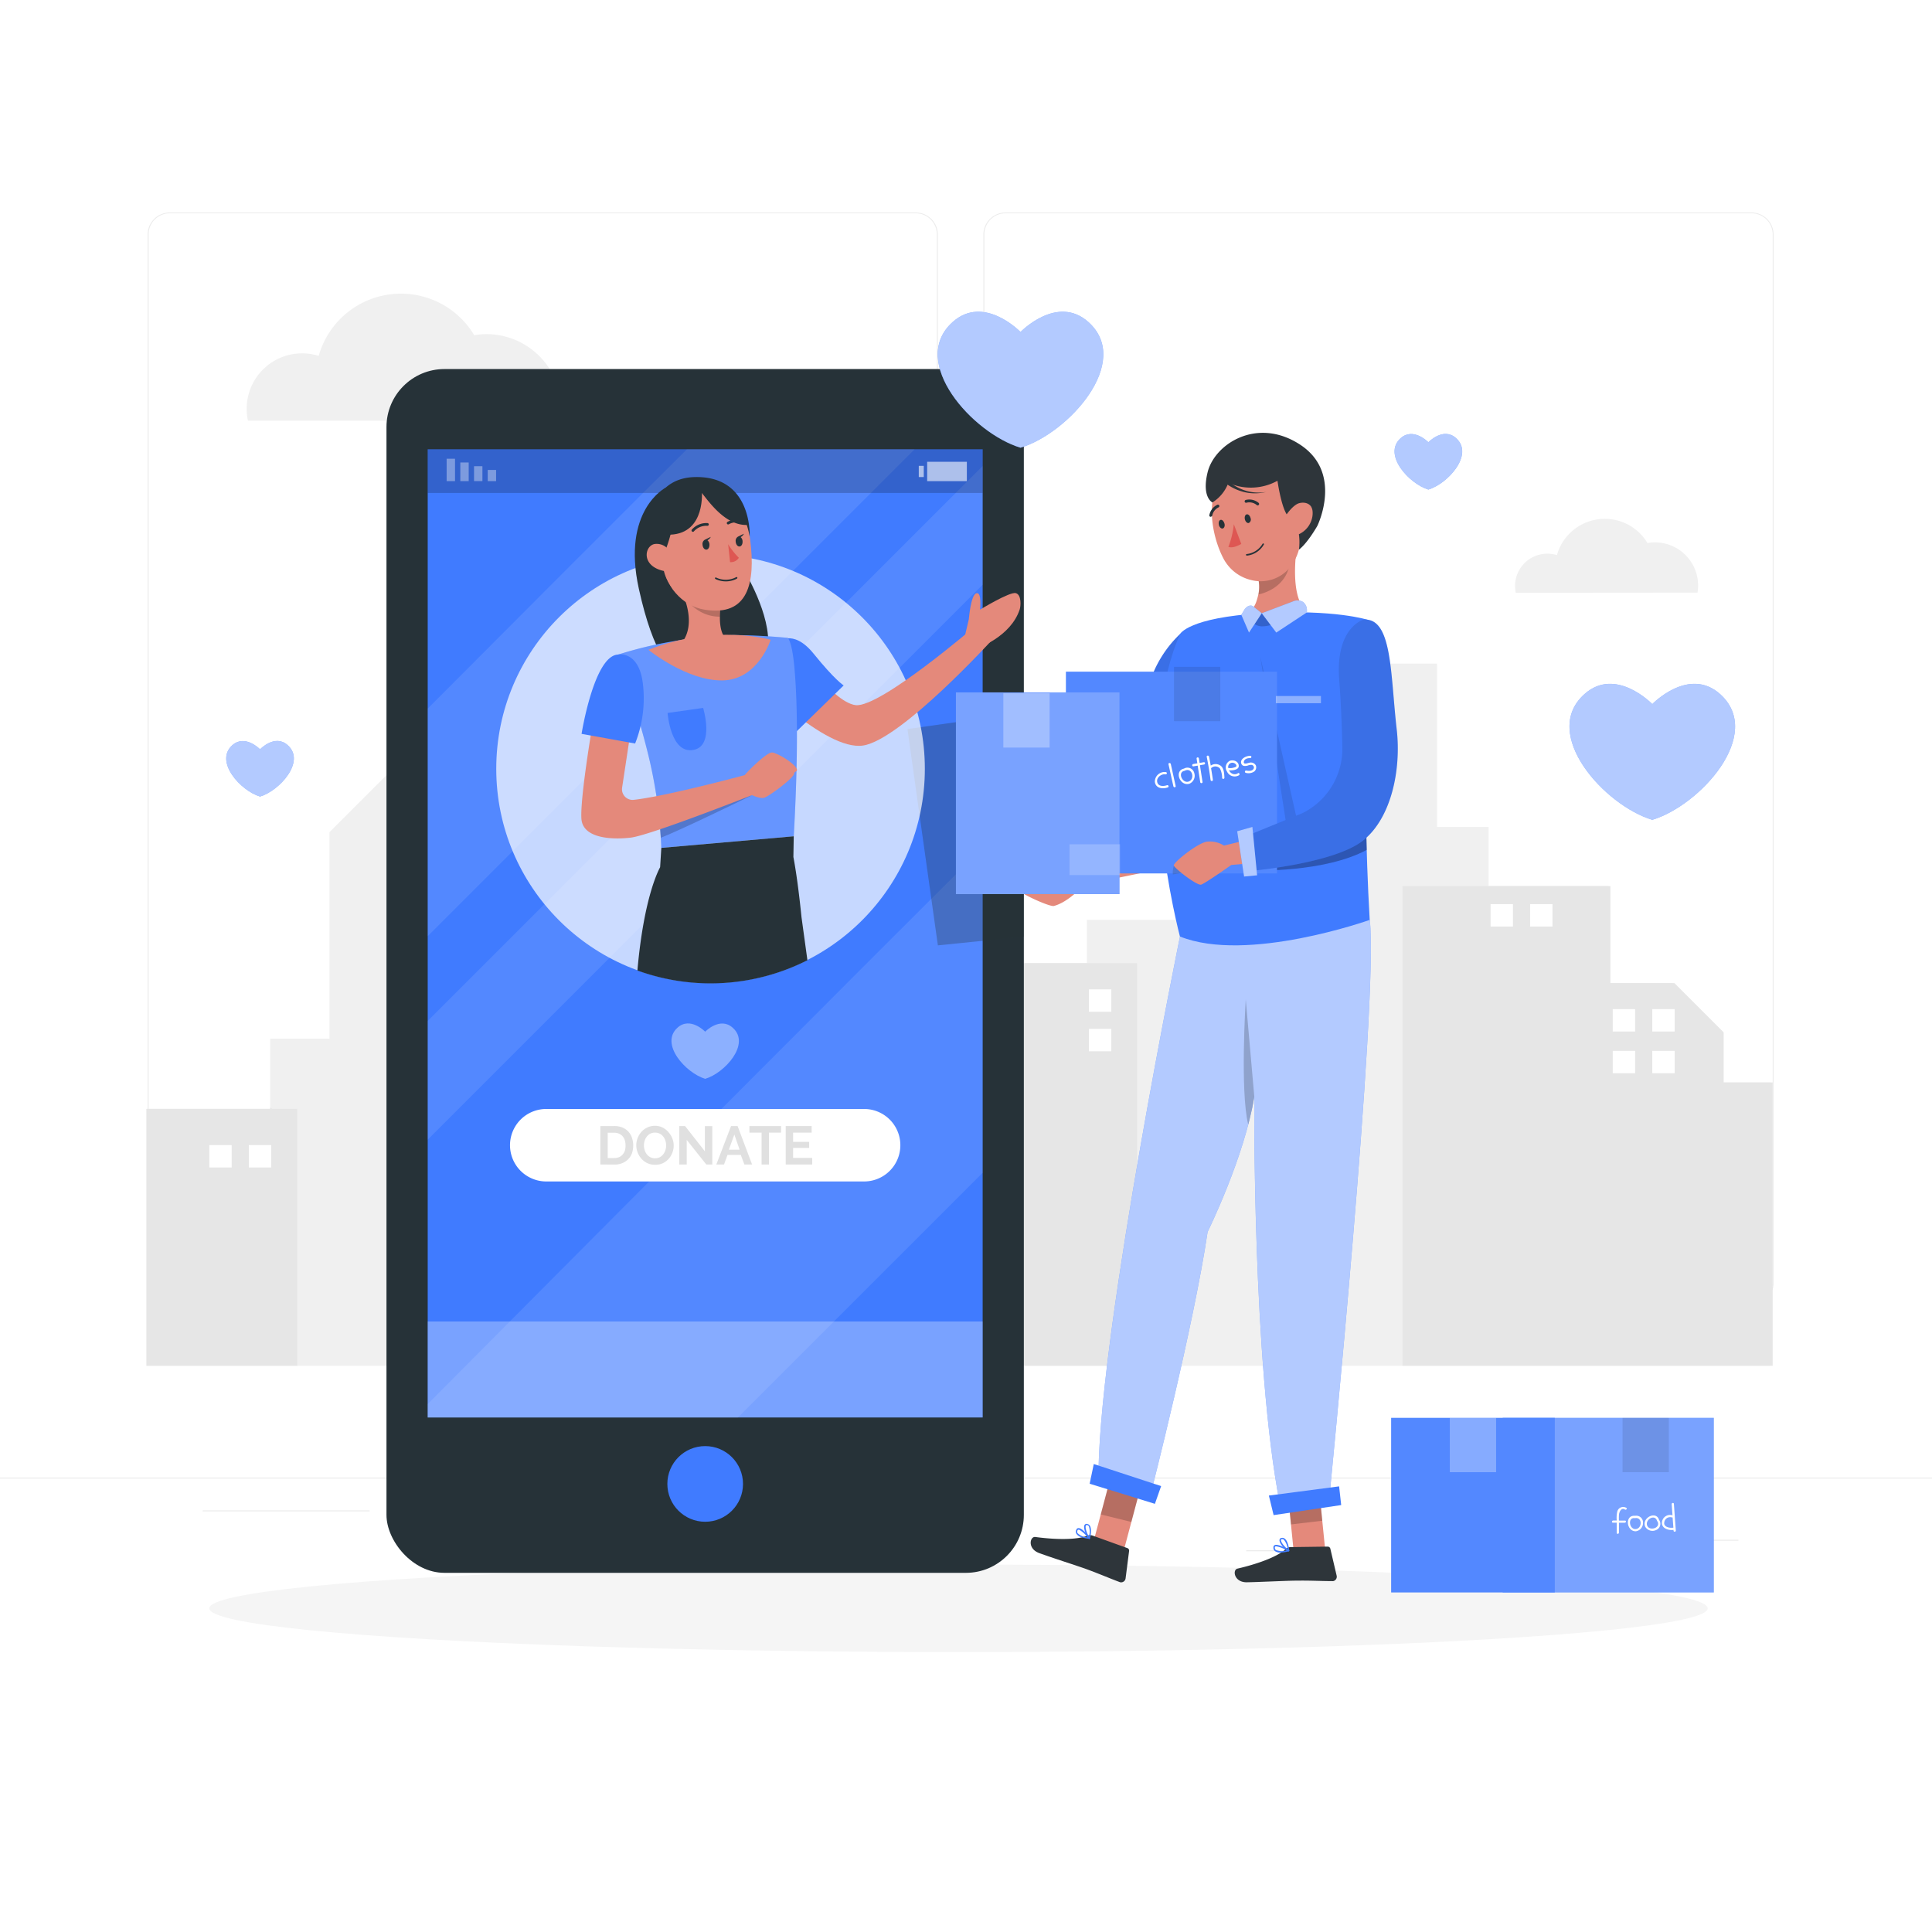 <svg class="animated" id="freepik_stories-charity" xmlns="http://www.w3.org/2000/svg"
	viewBox="0 0 500 500" version="1.1" xmlns:xlink="http://www.w3.org/1999/xlink"
	xmlns:svgjs="http://svgjs.com/svgjs">
	<style>svg#freepik_stories-charity:not(.animated) .animable {opacity:
		0;}svg#freepik_stories-charity.animated #freepik--background-complete--inject-2 {animation:
		1s 1 forwards cubic-bezier(.36,-0.01,.5,1.38) slideUp;animation-delay:
		0s;}svg#freepik_stories-charity.animated #freepik--Shadow--inject-2 {animation: 1s 1
		forwards cubic-bezier(.36,-0.01,.5,1.38) slideLeft;animation-delay:
		0s;}svg#freepik_stories-charity.animated #freepik--Device--inject-2 {animation: 1s 1
		forwards cubic-bezier(.36,-0.01,.5,1.38) slideDown;animation-delay:
		0s;}svg#freepik_stories-charity.animated #freepik--Character--inject-2 {animation: 1s 1
		forwards cubic-bezier(.36,-0.01,.5,1.38) lightSpeedRight;animation-delay:
		0s;}svg#freepik_stories-charity.animated #freepik--Love--inject-2 {animation: 1s 1 forwards
		cubic-bezier(.36,-0.01,.5,1.38) slideUp;animation-delay: 0s;} @keyframes slideUp { 0% {
		opacity: 0; transform: translateY(30px); } 100% { opacity: 1; transform: inherit; } }
		@keyframes slideLeft { 0% { opacity: 0; transform: translateX(-30px); } 100% { opacity: 1;
		transform: translateX(0); } } @keyframes slideDown { 0% { opacity: 0; transform:
		translateY(-30px); } 100% { opacity: 1; transform: translateY(0); } } @keyframes
		lightSpeedRight { from { transform: translate3d(50%, 0, 0) skewX(-20deg); opacity: 0; } 60%
		{ transform: skewX(10deg); opacity: 1; } 80% { transform: skewX(-2deg); } to { opacity: 1;
		transform: translate3d(0, 0, 0); } } </style>
	<g id="freepik--background-complete--inject-2" class="animable"
		style="transform-origin: 250px 228.23px;">
		<path
			d="M439.31,153.37a11.15,11.15,0,0,0-11.12-13,11,11,0,0,0-1.83.16,12.87,12.87,0,0,0-23.43,3.13,8.46,8.46,0,0,0-2.48-.37,8.36,8.36,0,0,0-8.36,8.36,8.55,8.55,0,0,0,.19,1.76Z"
			style="fill: rgb(240, 240, 240); transform-origin: 415.777px 143.842px;"
			id="elkqok6kuw5" class="animable"></path>
		<path
			d="M145,108.86a19,19,0,0,0,.26-3,19.39,19.39,0,0,0-19.39-19.39,19.19,19.19,0,0,0-3.14.28A22.11,22.11,0,0,0,82.48,92.1a14.35,14.35,0,0,0-18.31,16.76Z"
			style="fill: rgb(240, 240, 240); transform-origin: 104.549px 92.428px;"
			id="el3721k45m787" class="animable"></path>
		<rect y="382.4" width="500" height="0.25"
			style="fill: rgb(235, 235, 235); transform-origin: 250px 382.525px;" id="elptjks2rwptt"
			class="animable"></rect>
		<rect x="416.78" y="398.49" width="33.12" height="0.25"
			style="fill: rgb(235, 235, 235); transform-origin: 433.34px 398.615px;"
			id="elawen6de0jsa" class="animable"></rect>
		<rect x="322.53" y="401.21" width="8.69" height="0.25"
			style="fill: rgb(235, 235, 235); transform-origin: 326.875px 401.335px;"
			id="el1zautb5sni4" class="animable"></rect>
		<rect x="396.59" y="389.21" width="19.19" height="0.25"
			style="fill: rgb(235, 235, 235); transform-origin: 406.185px 389.335px;"
			id="elbxzv5m7nrpi" class="animable"></rect>
		<rect x="52.46" y="390.89" width="43.19" height="0.25"
			style="fill: rgb(235, 235, 235); transform-origin: 74.055px 391.015px;"
			id="el948lteljc1b" class="animable"></rect>
		<rect x="104.56" y="390.89" width="6.33" height="0.25"
			style="fill: rgb(235, 235, 235); transform-origin: 107.725px 391.015px;"
			id="elap68hjublzo" class="animable"></rect>
		<rect x="131.47" y="395.11" width="93.68" height="0.25"
			style="fill: rgb(235, 235, 235); transform-origin: 178.31px 395.235px;"
			id="elth7froc6qs" class="animable"></rect>
		<path
			d="M237,337.8H43.91a5.71,5.71,0,0,1-5.7-5.71V60.66A5.71,5.71,0,0,1,43.91,55H237a5.71,5.71,0,0,1,5.71,5.71V332.09A5.71,5.71,0,0,1,237,337.8ZM43.91,55.2a5.46,5.46,0,0,0-5.45,5.46V332.09a5.46,5.46,0,0,0,5.45,5.46H237a5.47,5.47,0,0,0,5.46-5.46V60.66A5.47,5.47,0,0,0,237,55.2Z"
			style="fill: rgb(235, 235, 235); transform-origin: 140.46px 196.4px;" id="el4z7130uviai"
			class="animable"></path>
		<path
			d="M453.31,337.8H260.21a5.72,5.72,0,0,1-5.71-5.71V60.66A5.72,5.72,0,0,1,260.21,55h193.1A5.71,5.71,0,0,1,459,60.66V332.09A5.71,5.71,0,0,1,453.31,337.8ZM260.21,55.2a5.47,5.47,0,0,0-5.46,5.46V332.09a5.47,5.47,0,0,0,5.46,5.46h193.1a5.47,5.47,0,0,0,5.46-5.46V60.66a5.47,5.47,0,0,0-5.46-5.46Z"
			style="fill: rgb(235, 235, 235); transform-origin: 356.75px 196.4px;" id="elzsyrq71lmim"
			class="animable"></path>
		<polygon
			points="37.91 353.46 37.91 286.98 69.93 286.98 69.93 268.8 85.26 268.8 85.26 215.37 105.06 195.57 145.26 195.57 145.26 252.82 200.41 252.82 200.41 264.13 239.4 264.13 239.4 249.27 281.29 249.27 281.29 238.07 314 238.07 314 171.75 371.91 171.75 371.91 214.01 385.24 214.01 385.24 229.32 416.23 229.32 416.23 254.43 432.79 254.43 445.53 267.17 445.53 280.13 458.22 280.13 458.22 353.46 37.91 353.46"
			style="fill: rgb(240, 240, 240); transform-origin: 248.065px 262.605px;"
			id="ell0zlrolm2s" class="animable"></polygon>
		<polygon
			points="76.91 286.98 70.48 286.98 69.93 286.6 69.93 286.98 37.91 286.98 37.91 353.46 76.91 353.46 76.91 286.98"
			style="fill: rgb(230, 230, 230); transform-origin: 57.41px 320.03px;" id="el52bzds9wh1g"
			class="animable"></polygon>
		<polygon
			points="239.96 254.11 239.96 264.13 238.38 264.13 236.7 274.85 241.45 353.46 294.28 353.46 294.28 249.27 281.85 249.27 240.71 249.27 239.96 254.11"
			style="fill: rgb(230, 230, 230); transform-origin: 265.49px 301.365px;"
			id="elbu1ry4exc8a" class="animable"></polygon>
		<polygon
			points="362.95 229.32 362.95 353.46 458.77 353.46 458.77 280.13 446.08 280.13 446.08 267.17 433.34 254.43 416.78 254.43 416.78 229.32 388.65 229.32 385.79 229.32 362.95 229.32"
			style="fill: rgb(230, 230, 230); transform-origin: 410.86px 291.39px;"
			id="elyc4gkwdjtgr" class="animable"></polygon>
		<rect x="427.61" y="261.17" width="5.79" height="5.79"
			style="fill: rgb(255, 255, 255); transform-origin: 430.505px 264.065px;"
			id="elx6zj07de2q" class="animable"></rect>
		<rect x="417.38" y="261.17" width="5.79" height="5.79"
			style="fill: rgb(255, 255, 255); transform-origin: 420.275px 264.065px;"
			id="elfmki0lw1gv" class="animable"></rect>
		<rect x="427.61" y="271.96" width="5.79" height="5.79"
			style="fill: rgb(255, 255, 255); transform-origin: 430.505px 274.855px;"
			id="elc6kbtuwwvun" class="animable"></rect>
		<rect x="417.38" y="271.96" width="5.79" height="5.79"
			style="fill: rgb(255, 255, 255); transform-origin: 420.275px 274.855px;"
			id="el7juxzsk8u93" class="animable"></rect>
		<rect x="395.99" y="233.99" width="5.79" height="5.79"
			style="fill: rgb(255, 255, 255); transform-origin: 398.885px 236.885px;"
			id="ell0sem1w9nrn" class="animable"></rect>
		<rect x="385.76" y="233.99" width="5.79" height="5.79"
			style="fill: rgb(255, 255, 255); transform-origin: 388.655px 236.885px;"
			id="el7817tb2c025" class="animable"></rect>
		<rect x="64.4" y="296.35" width="5.79" height="5.79"
			style="fill: rgb(255, 255, 255); transform-origin: 67.295px 299.245px;"
			id="eluzima1dcjt9" class="animable"></rect>
		<rect x="54.17" y="296.35" width="5.79" height="5.79"
			style="fill: rgb(255, 255, 255); transform-origin: 57.065px 299.245px;"
			id="el2z68gbsyzz9" class="animable"></rect>
		<g id="elj4dvw70vy8i">
			<rect x="281.82" y="266.28" width="5.79" height="5.79"
				style="fill: rgb(255, 255, 255); transform-origin: 284.715px 269.175px; transform: rotate(90deg);"
				class="animable"></rect>
		</g>
		<g id="elcxdc02zjztb">
			<rect x="281.82" y="256.05" width="5.79" height="5.79"
				style="fill: rgb(255, 255, 255); transform-origin: 284.715px 258.945px; transform: rotate(90deg);"
				class="animable"></rect>
		</g>
	</g>
	<g id="freepik--Shadow--inject-2" class="animable" style="transform-origin: 248.06px 416.24px;">
		<ellipse id="freepik--path--inject-2" cx="248.06" cy="416.24" rx="193.89" ry="11.32"
			style="fill: rgb(245, 245, 245); transform-origin: 248.06px 416.24px;" class="animable"></ellipse>
	</g>
	<g id="freepik--Box--inject-2" class="animable" style="transform-origin: 401.78px 389.53px;">
		<rect x="388.9" y="366.94" width="54.63" height="45.18"
			style="fill: rgb(64, 123, 255); transform-origin: 416.215px 389.53px;" id="elm8qmprncwy"
			class="animable"></rect>
		<g id="elu7fu5n3dg4p">
			<rect x="388.9" y="366.94" width="54.63" height="45.18"
				style="fill: rgb(255, 255, 255); opacity: 0.3; isolation: isolate; transform-origin: 416.215px 389.53px;"
				class="animable"></rect>
		</g>
		<rect x="360.03" y="366.94" width="42.34" height="45.18"
			style="fill: rgb(64, 123, 255); transform-origin: 381.2px 389.53px;" id="elg7b2hf3d5"
			class="animable"></rect>
		<g id="elkiyxm4ldgh">
			<rect x="360.03" y="366.94" width="42.34" height="45.18"
				style="fill: rgb(255, 255, 255); opacity: 0.1; isolation: isolate; transform-origin: 381.2px 389.53px;"
				class="animable"></rect>
		</g>
		<g id="elzbjxhi7nqxc">
			<rect x="375.21" y="366.94" width="11.98" height="14.06"
				style="fill: rgb(255, 255, 255); opacity: 0.3; isolation: isolate; transform-origin: 381.2px 373.97px;"
				class="animable"></rect>
		</g>
		<g id="elewgnrjvh4bq">
			<rect x="419.91" y="366.94" width="11.98" height="14.06"
				style="opacity: 0.1; isolation: isolate; transform-origin: 425.9px 373.97px;"
				class="animable"></rect>
		</g>
		<path
			d="M420.56,393.53l-1.58,0a12.71,12.71,0,0,1,0-1.38c0-.72.55-2.11,1.55-1.48.31.19.67-.25.36-.44a1.58,1.58,0,0,0-2.38,1.14,7.66,7.66,0,0,0-.1,2.14l-.91,0c-.36,0-.46.55-.09.56l1,0c0,.88,0,1.76,0,2.64,0,.37.57.3.57-.06,0-.86,0-1.71,0-2.57l1.48,0C420.83,394.1,420.93,393.54,420.56,393.53Z"
			style="fill: rgb(255, 255, 255); transform-origin: 419.093px 393.48px;"
			id="elzeu3qvb47mq" class="animable"></path>
		<path
			d="M423.18,392.29a.25.25,0,0,0-.12,0c-2.59-.19-2.18,4.05.3,4a2.16,2.16,0,0,0,1.85-2.23A1.74,1.74,0,0,0,423.18,392.29Zm.39,3.39c-1.87.49-2.47-3-.55-2.79a.34.34,0,0,0,.18,0h0C425,392.62,425,395.3,423.57,395.68Z"
			style="fill: rgb(255, 255, 255); transform-origin: 423.256px 394.278px;"
			id="elqx31dg4sgfj" class="animable"></path>
		<path
			d="M429.36,393.34c-.77-2.5-4.65-.45-3.54,1.83a2.18,2.18,0,0,0,2.76.81,1.74,1.74,0,0,0,.84-2.56Zm-3.09,1.43c-.53-1.52,2-3,2.56-1.2a.22.22,0,0,0,.11.15,0,0,0,0,1,0,0C429.92,395.47,426.81,396.35,426.27,394.77Z"
			style="fill: rgb(255, 255, 255); transform-origin: 427.658px 394.189px;"
			id="el3h56zyifmbk" class="animable"></path>
		<path
			d="M433.7,396.1c-.17-2.3-.33-4.6-.5-6.89,0-.37-.59-.3-.57.06l.21,2.9a2.09,2.09,0,0,0-2.73,1.86c-.08,1.55,1.72,2.08,3,1.91v.22C433.16,396.52,433.73,396.46,433.7,396.1Zm-3-1.82a1.54,1.54,0,0,1,2-1.57.33.33,0,0,0,.17,0c.07.88.13,1.76.2,2.65C432.2,395.48,430.83,395.3,430.68,394.28Z"
			style="fill: rgb(255, 255, 255); transform-origin: 431.904px 392.683px;"
			id="eliolqzplcwja" class="animable"></path>
	</g>
	<g id="freepik--Device--inject-2" class="animable" style="transform-origin: 182.5px 251.28px;">
		<rect x="100.02" y="95.51" width="164.95" height="311.54" rx="15"
			style="fill: rgb(38, 50, 56); transform-origin: 182.495px 251.28px;" id="el6c507rwfd3q"
			class="animable"></rect>
		<rect x="110.69" y="116.28" width="143.62" height="250.56"
			style="fill: rgb(64, 123, 255); transform-origin: 182.5px 241.56px;" id="el4klbhvaslwr"
			class="animable"></rect>
		<g id="elm7k6gb9r1c">
			<rect x="110.69" y="342" width="143.62" height="24.83"
				style="fill: rgb(255, 255, 255); opacity: 0.3; transform-origin: 182.5px 354.415px;"
				class="animable"></rect>
		</g>
		<g id="elawj85zr1q4">
			<path d="M254.31,219.38c-36.51,36.31-104.12,104.23-143.62,144v3.5h80.25l63.37-63.36Z"
				style="fill: rgb(255, 255, 255); opacity: 0.1; transform-origin: 182.5px 293.13px;"
				class="animable"></path>
		</g>
		<g id="elw1fq92fpf9">
			<path d="M110.69,242.28l126-126H177.77c-15.6,15.48-42.25,42.18-67.08,67.1Z"
				style="fill: rgb(255, 255, 255); opacity: 0.1; transform-origin: 173.69px 179.28px;"
				class="animable"></path>
		</g>
		<g id="el3x5io40opm8">
			<polygon points="110.69 294.95 254.31 151.33 254.31 120.6 110.69 264.21 110.69 294.95"
				style="fill: rgb(255, 255, 255); opacity: 0.1; transform-origin: 182.5px 207.775px;"
				class="animable"></polygon>
		</g>
		<g id="elta6757ivuen">
			<rect x="110.69" y="116.28" width="143.62" height="11.3"
				style="opacity: 0.2; isolation: isolate; transform-origin: 182.5px 121.93px;"
				class="animable"></rect>
		</g>
		<g id="elr1nhtouhks">
			<circle cx="182.5" cy="384.04" r="9.79"
				style="fill: rgb(64, 123, 255); transform-origin: 182.5px 384.04px; transform: rotate(-9.22deg);"
				class="animable"></circle>
		</g>
		<g id="eln54gxxow34h">
			<g style="opacity: 0.6; isolation: isolate; transform-origin: 121.99px 121.62px;"
				class="animable">
				<g id="elow2eruh02w">
					<rect x="126.22" y="121.62" width="2.17" height="2.9"
						style="fill: rgb(255, 255, 255); opacity: 0.6; isolation: isolate; transform-origin: 127.305px 123.07px; transform: rotate(180deg);"
						class="animable"></rect>
				</g>
				<g id="ell96r75fginj">
					<rect x="122.68" y="120.65" width="2.17" height="3.86"
						style="fill: rgb(255, 255, 255); opacity: 0.6; isolation: isolate; transform-origin: 123.765px 122.58px; transform: rotate(180deg);"
						class="animable"></rect>
				</g>
				<g id="elzldfsh4wt2h">
					<rect x="119.13" y="119.69" width="2.17" height="4.83"
						style="fill: rgb(255, 255, 255); opacity: 0.6; isolation: isolate; transform-origin: 120.215px 122.105px; transform: rotate(180deg);"
						class="animable"></rect>
				</g>
				<g id="eljrbpqtakul8">
					<rect x="115.59" y="118.72" width="2.17" height="5.8"
						style="fill: rgb(255, 255, 255); opacity: 0.6; isolation: isolate; transform-origin: 116.675px 121.62px; transform: rotate(180deg);"
						class="animable"></rect>
				</g>
			</g>
		</g>
		<g id="eldcoxog6nhbr">
			<rect x="237.78" y="120.56" width="1.29" height="2.9"
				style="fill: rgb(255, 255, 255); opacity: 0.6; isolation: isolate; transform-origin: 238.425px 122.01px;"
				class="animable"></rect>
		</g>
		<g id="elqlu1dpc1yb">
			<rect x="239.95" y="119.51" width="10.27" height="5.01"
				style="fill: rgb(255, 255, 255); opacity: 0.6; isolation: isolate; transform-origin: 245.085px 122.015px; transform: rotate(180deg);"
				class="animable"></rect>
		</g>
		<g id="el86ajcgped9x">
			<path
				d="M189.65,266C186.36,263,182.5,267,182.5,267s-3.85-4-7.15-1.05c-4.7,4.21,2.13,11.74,7.15,13.25C187.52,277.73,194.35,270.2,189.65,266Z"
				style="fill: rgb(255, 255, 255); opacity: 0.4; transform-origin: 182.5px 272.032px;"
				class="animable"></path>
		</g>
		<path d="M223.63,287H141.37a9.38,9.38,0,0,0,0,18.76h82.26a9.38,9.38,0,0,0,0-18.76Z"
			style="fill: rgb(255, 255, 255); transform-origin: 182.5px 296.38px;" id="elv3zne4261xm"
			class="animable"></path>
		<path
			d="M155.37,301.37v-9.95H159a5.34,5.34,0,0,1,2.12.4,4.38,4.38,0,0,1,1.52,1.06,4.42,4.42,0,0,1,.91,1.58,6.23,6.23,0,0,1,0,4,4.36,4.36,0,0,1-1,1.57,4.59,4.59,0,0,1-1.53,1,5.37,5.37,0,0,1-2,.36Zm6.51-5a4.55,4.55,0,0,0-.19-1.31,2.91,2.91,0,0,0-.57-1,2.53,2.53,0,0,0-.93-.67,3,3,0,0,0-1.24-.24h-1.67v6.55H159a3,3,0,0,0,1.26-.25,2.62,2.62,0,0,0,.91-.69,3.13,3.13,0,0,0,.57-1.05A4.49,4.49,0,0,0,161.88,296.38Z"
			style="fill: rgb(224, 224, 224); transform-origin: 159.625px 296.405px;"
			id="elqefb4w80e9m" class="animable"></path>
		<path
			d="M169.51,301.44a4.51,4.51,0,0,1-2-.43,4.74,4.74,0,0,1-1.51-1.14,5.26,5.26,0,0,1-1.33-3.47,5,5,0,0,1,.37-1.91,5.16,5.16,0,0,1,1-1.61,4.78,4.78,0,0,1,1.54-1.11,4.43,4.43,0,0,1,1.93-.41,4.23,4.23,0,0,1,1.95.44A4.88,4.88,0,0,1,173,293a5.26,5.26,0,0,1,1,1.63,4.93,4.93,0,0,1,.35,1.84,5.06,5.06,0,0,1-.36,1.9,5.2,5.2,0,0,1-1,1.6,4.61,4.61,0,0,1-1.53,1.1A4.43,4.43,0,0,1,169.51,301.44Zm-2.86-5a4,4,0,0,0,.2,1.24,3.52,3.52,0,0,0,.56,1.07,3.08,3.08,0,0,0,.9.74,2.67,2.67,0,0,0,1.22.28,2.6,2.6,0,0,0,1.23-.29,2.85,2.85,0,0,0,.9-.76,3.5,3.5,0,0,0,.55-1.07,3.87,3.87,0,0,0,.19-1.21,4,4,0,0,0-.2-1.25,3.33,3.33,0,0,0-.57-1.07,2.68,2.68,0,0,0-.9-.73,2.84,2.84,0,0,0-2.44,0,2.89,2.89,0,0,0-.9.76,3.56,3.56,0,0,0-.55,1.06A4.2,4.2,0,0,0,166.65,296.4Z"
			style="fill: rgb(224, 224, 224); transform-origin: 169.51px 296.401px;"
			id="elrud7ps31e1q" class="animable"></path>
		<path d="M177.72,295v6.37H175.8v-9.95h1.49l5.13,6.53v-6.51h1.92v9.93h-1.55Z"
			style="fill: rgb(224, 224, 224); transform-origin: 180.07px 296.395px;"
			id="elhtjvz55n5a" class="animable"></path>
		<path
			d="M189.2,291.42h1.69l3.75,9.95h-2l-.92-2.48h-3.44l-.9,2.48h-2Zm2.21,6.11-1.36-3.91-1.42,3.91Z"
			style="fill: rgb(224, 224, 224); transform-origin: 190.01px 296.395px;"
			id="elpfpqc6pgdnb" class="animable"></path>
		<path d="M202.12,293.12H199v8.25h-1.9v-8.25h-3.15v-1.7h8.2Z"
			style="fill: rgb(224, 224, 224); transform-origin: 198.05px 296.395px;"
			id="eltukdjp4lrq" class="animable"></path>
		<path d="M210.19,299.67v1.7h-6.85v-9.95h6.72v1.7h-4.8v2.39h4.15v1.57h-4.15v2.59Z"
			style="fill: rgb(224, 224, 224); transform-origin: 206.765px 296.395px;"
			id="el4c3zcvfee1l" class="animable"></path>
		<g id="el2nrknqdwgb5">
			<polygon points="264.98 184.39 234.85 188.68 242.72 244.66 264.98 242.4 264.98 184.39"
				style="fill: rgb(38, 50, 56); opacity: 0.3; transform-origin: 249.915px 214.525px;"
				class="animable"></polygon>
		</g>
		<g id="ellxzcuo6kat">
			<circle cx="183.89" cy="198.96" r="55.46"
				style="fill: rgb(255, 255, 255); opacity: 0.7; isolation: isolate; transform-origin: 183.89px 198.96px;"
				class="animable"></circle>
		</g>
		<path
			d="M203.78,165.05s11.33,16.76,17.69,17.44,31.24-20.72,31.24-20.72l4.22,3.65s-23.67,26-33.55,27.52-28.66-18.06-28.66-18.06Z"
			style="fill: rgb(228, 137, 123); transform-origin: 225.825px 177.397px;"
			id="el5fyrkvwlndm" class="animable"></path>
		<path
			d="M201.08,166.3s4-3.92,9.5,2.89,7.76,8.2,7.76,8.2l-14,13.67S196.11,169.94,201.08,166.3Z"
			style="fill: rgb(64, 123, 255); transform-origin: 208.912px 178.119px;"
			id="el1swalrbucgg" class="animable"></path>
		<path
			d="M250.74,160.22s.49-6.29,1.95-6.69.94,4.25.94,4.25,7.7-4.7,9.25-4.28,1.3,3.46,1,4.28c-2.35,7-10.75,9.9-10.75,9.9l-3.39-3.2Z"
			style="fill: rgb(228, 137, 123); transform-origin: 256.922px 160.577px;"
			id="elizzvr3twtlk" class="animable"></path>
		<path d="M193,148.41s7.73,12.88,5.36,21-14.56.82-14.56.82l.15-16Z"
			style="fill: rgb(38, 50, 56); transform-origin: 191.306px 160.827px;" id="el6hdfnoh9988"
			class="animable"></path>
		<path
			d="M172.27,126.21s-11.43,5.79-6.94,26.16c7.52,34.15,18.62,20,18.62,20s-.49-13.46-5-20-3.57-15.87-3.57-15.87Z"
			style="fill: rgb(38, 50, 56); transform-origin: 174.117px 150.743px;" id="elk38it1m7a6"
			class="animable"></path>
		<path
			d="M205.42,216.43l-34.27,3a121.42,121.42,0,0,0-3.65-25.17c-.82-3.28-1.84-6.95-3.16-11.18-.71-2.27-1.49-4.7-2.36-7.31-.65-2-1.36-4.09-2.14-6.32A102.37,102.37,0,0,1,174.07,166a107.1,107.1,0,0,1,15.38-1.62c6.67-.06,14.33.69,14.33.69s1.09.26,1.78,7.33C206.18,179,206.79,192.29,205.42,216.43Z"
			style="fill: rgb(64, 123, 255); transform-origin: 183.043px 191.903px;"
			id="ellqobwl1ehc" class="animable"></path>
		<g id="ela49pxg8the">
			<path
				d="M205.42,216.43l-34.27,3a121.42,121.42,0,0,0-3.65-25.17c-.82-3.28-1.84-6.95-3.16-11.18-.71-2.27-1.49-4.7-2.36-7.31-.65-2-1.36-4.09-2.14-6.32A102.37,102.37,0,0,1,174.07,166a107.1,107.1,0,0,1,15.38-1.62c6.67-.06,14.33.69,14.33.69s1.09.26,1.78,7.33C206.18,179,206.79,192.29,205.42,216.43Z"
				style="fill: rgb(255, 255, 255); opacity: 0.2; isolation: isolate; transform-origin: 183.043px 191.903px;"
				class="animable"></path>
		</g>
		<g id="elh6sqn8zu21d">
			<path
				d="M171,216.82c5.49-2.14,23.59-11,23.59-11l-24,5.42C170.7,213.06,170.85,214.9,171,216.82Z"
				style="opacity: 0.2; isolation: isolate; transform-origin: 182.59px 211.32px;"
				class="animable"></path>
		</g>
		<path
			d="M186.63,171.92c-8.45-1.08-11-4.68-11-4.68,5.36-5.06.91-13.82.91-13.82l10.16,1.9a29.91,29.91,0,0,0-.39,4.28c-.08,6.17,2.71,6.23,2.71,6.23C190.81,169.17,186.63,171.92,186.63,171.92Z"
			style="fill: rgb(228, 137, 123); transform-origin: 182.548px 162.67px;"
			id="el5scsrx3bxki" class="animable"></path>
		<g id="el2f9t7xpxyly">
			<path d="M186.71,155.32a29.91,29.91,0,0,0-.39,4.28c-6.87,0-9.77-6.18-9.77-6.18Z"
				style="opacity: 0.2; isolation: isolate; transform-origin: 181.63px 156.51px;"
				class="animable"></path>
		</g>
		<path
			d="M182.15,126.86c8.84-.49,10.84,3.75,12,12.82,1.44,11.34-.6,19.93-11.78,18.11-12.27-2-15.71-21.43-8.33-28.86C175.77,127.17,179.34,127,182.15,126.86Z"
			style="fill: rgb(228, 137, 123); transform-origin: 182.369px 142.428px;"
			id="elnb6vlc3p49c" class="animable"></path>
		<path d="M188.44,140.83a18.64,18.64,0,0,0,2.77,3.52,2.42,2.42,0,0,1-2.27,1.13Z"
			style="fill: rgb(222, 87, 83); transform-origin: 189.825px 143.16px;" id="elx1wq75r4cq"
			class="animable"></path>
		<path
			d="M183.09,139.81a1.93,1.93,0,0,0,.86-.87l-1.53.74,0,0a1.25,1.25,0,0,0-.6,1.31c.05.73.49,1.28,1,1.25s.83-.66.78-1.38A1.53,1.53,0,0,0,183.09,139.81Z"
			style="fill: rgb(38, 50, 56); transform-origin: 182.874px 140.591px;" id="el69djbcnbxly"
			class="animable"></path>
		<path
			d="M191.67,139a1.93,1.93,0,0,0,.86-.87l-1.52.74h0a1.28,1.28,0,0,0-.61,1.32c.06.73.5,1.28,1,1.24s.83-.65.77-1.38A1.45,1.45,0,0,0,191.67,139Z"
			style="fill: rgb(38, 50, 56); transform-origin: 191.456px 139.781px;" id="elwl1mhy4z4rq"
			class="animable"></path>
		<path d="M183.08,135.73a4.63,4.63,0,0,0-3.76,1.55"
			style="fill: none; stroke: rgb(38, 50, 56); stroke-linecap: round; stroke-linejoin: round; stroke-width: 0.707px; transform-origin: 181.2px 136.5px;"
			id="elrpmuvrjioxa" class="animable"></path>
		<path d="M188.45,135.37a4.15,4.15,0,0,1,3.6-.23"
			style="fill: none; stroke: rgb(38, 50, 56); stroke-linecap: round; stroke-linejoin: round; stroke-width: 0.707px; transform-origin: 190.25px 135.102px;"
			id="elyqa9jjzu4l8" class="animable"></path>
		<path
			d="M167.81,168.17s9.92,8.05,19.15,7.92,12.48-10.51,12.48-10.51S185.12,161.34,167.81,168.17Z"
			style="fill: rgb(228, 137, 123); transform-origin: 183.625px 170.185px;"
			id="elsc5bz3rfvu" class="animable"></path>
		<path
			d="M153.22,188.27s-3.12,18.4-2.75,23.64,8.29,5.4,12.75,4.87c5.13-.61,31.88-11.19,31.88-11.19l-1.24-5.29S172.92,206,164,207a2.75,2.75,0,0,1-3-3.14l2.07-13.66Z"
			style="fill: rgb(228, 137, 123); transform-origin: 172.77px 202.626px;"
			id="elsd375aze1t" class="animable"></path>
		<path
			d="M159.84,169.41s5.47-1.21,6.53,7.48a31.72,31.72,0,0,1-2,15.53l-13.86-2.5S153.7,169.86,159.84,169.41Z"
			style="fill: rgb(64, 123, 255); transform-origin: 158.557px 180.886px;"
			id="elpqmh0kvkvkh" class="animable"></path>
		<path
			d="M200.69,195a1.71,1.71,0,0,0-1.14-.23c-1.64.42-6.62,5.35-6.91,6l1.28,4.67s2.62,1.4,3.89,1,7.71-5.14,7.72-6.28a.81.81,0,0,0,0-.19c.23-.17.42-.31.55-.39C207.17,198.9,203.14,195.89,200.69,195Z"
			style="fill: rgb(228, 137, 123); transform-origin: 199.452px 200.632px;"
			id="elc1ai6sizki" class="animable"></path>
		<path d="M181.63,126.89s1.13,11.08-8.11,11.48-1.52-9.93-1.52-9.93Z"
			style="fill: rgb(38, 50, 56); transform-origin: 175.326px 132.636px;" id="elh528wda49no"
			class="animable"></path>
		<path
			d="M179.65,123.47c-15.19.48-13.93,22.7-5.72,28.9,0,0-4-5.38-1.68-10.06,0,0,3-7.24,2-12.81a24.48,24.48,0,0,1,7.39-1.91c1.71,2.08,6,8.4,11.62,8.27a20.68,20.68,0,0,1,.75,3S194.86,123,179.65,123.47Z"
			style="fill: rgb(38, 50, 56); transform-origin: 180.976px 137.915px;" id="elofk5s1wcbm"
			class="animable"></path>
		<path
			d="M190.74,149.74h0a6.17,6.17,0,0,1-5.6.1.21.21,0,0,1-.08-.29.19.19,0,0,1,.27-.08h0a5.77,5.77,0,0,0,5.2-.11.21.21,0,0,1,.28.08v0a.2.2,0,0,1-.08.27Z"
			style="fill: rgb(38, 50, 56); transform-origin: 187.933px 149.899px;" id="elg9021lp6dgc"
			class="animable"></path>
		<path
			d="M173.8,144.1a3.88,3.88,0,0,0-4.37-3.31c-2.72.44-3.72,6.14,3.17,7.12C173.58,148.05,174.08,147.06,173.8,144.1Z"
			style="fill: rgb(228, 137, 123); transform-origin: 170.621px 144.338px;"
			id="el2lvwlgm2y8h" class="animable"></path>
		<path
			d="M172.77,184.51l9.2-1.3s3,9.81-2.46,10.86C173.54,195.23,172.77,184.51,172.77,184.51Z"
			style="fill: rgb(64, 123, 255); transform-origin: 177.781px 188.684px;"
			id="elkuh0s1lmeet" class="animable"></path>
		<path
			d="M207.43,237.37c-.46-4.54-1.18-10.72-2.1-15.58l.09-5.36-34.27,3-.31,5c-.8,1.48-4.3,8.81-5.88,26.74a55.5,55.5,0,0,0,44-2.66Z"
			style="fill: rgb(38, 50, 56); transform-origin: 186.96px 235.463px;" id="elaaziuebdjxi"
			class="animable"></path>
	</g>
	<g id="freepik--Character--inject-2" class="animable"
		style="transform-origin: 302.698px 260.765px;">
		<path
			d="M294.34,220.82l-17.43,4.42a6.66,6.66,0,0,0-4.51-.92c-2.47.46-8.65,5.51-8.41,6.25s7.69,4.17,8.76,3.89c3.84-1,7.8-5.47,7.8-5.47l15.58-3.21Z"
			style="fill: rgb(228, 137, 123); transform-origin: 280.057px 227.648px;"
			id="elv8qs9tprec" class="animable"></path>
		<path
			d="M338,158.14c-3.54,3.77-12.92,3.45-12.92,3.45s-3.09.27-3.86-2.35c3.39-.84,3.91-3.28,4.44-5.39a10.07,10.07,0,0,0,0-3.95,18.38,18.38,0,0,0-.46-2.18l10.89-9.47C335.08,144,334,154.34,338,158.14Z"
			style="fill: rgb(228, 137, 123); transform-origin: 329.61px 149.924px;"
			id="elht7z9vtwurj" class="animable"></path>
		<g id="el5xaevnjhw7q">
			<path d="M333.91,143.9c.09,7-5.46,9.34-8.22,9.95a10.07,10.07,0,0,0,0-3.95Z"
				style="opacity: 0.2; isolation: isolate; transform-origin: 329.801px 148.875px;"
				class="animable"></path>
		</g>
		<path
			d="M334.81,145.44a9.82,9.82,0,0,1-10.95,4.69,10.89,10.89,0,0,1-6.63-4.58,9,9,0,0,1-.6-1c-3.35-6.38-5.16-17.85,1.48-22.73A10.65,10.65,0,0,1,335,128.55C336.44,136.2,337.66,140.63,334.81,145.44Z"
			style="fill: rgb(228, 137, 123); transform-origin: 325.079px 135.059px;"
			id="elsnup0gkluxh" class="animable"></path>
		<path
			d="M323.63,134.05a1,1,0,0,1-.45,1.3c-.4.1-.85-.32-1-.93s.05-1.2.45-1.3S323.47,133.43,323.63,134.05Z"
			style="fill: rgb(38, 50, 56); transform-origin: 322.925px 134.235px;" id="elvn8hnjs1kq"
			class="animable"></path>
		<path
			d="M316.88,135.47c.2.6-.05,1.2-.44,1.3s-.86-.32-1-.93.05-1.2.45-1.3S316.73,134.89,316.88,135.47Z"
			style="fill: rgb(38, 50, 56); transform-origin: 316.172px 135.655px;" id="elovq9fm3q6f"
			class="animable"></path>
		<path d="M319.31,135.66a21.44,21.44,0,0,1-1.41,5.86c1,.4,2.4-.23,3.35-.75Z"
			style="fill: rgb(222, 87, 83); transform-origin: 319.575px 138.653px;"
			id="elmkwatnepjfs" class="animable"></path>
		<path
			d="M325.63,130.77a.38.38,0,0,1-.38-.06,3,3,0,0,0-2.62-.62.37.37,0,1,1-.23-.7h0a3.75,3.75,0,0,1,3.31.74.37.37,0,0,1,.07.52h0A.58.58,0,0,1,325.63,130.77Z"
			style="fill: rgb(38, 50, 56); transform-origin: 323.984px 130.035px;" id="elsme7bu4q96o"
			class="animable"></path>
		<path
			d="M322.68,143.8h0a5.79,5.79,0,0,0,4.41-2.88.19.19,0,0,0-.09-.26.18.18,0,0,0-.25.08h0a5.46,5.46,0,0,1-4.11,2.65.19.19,0,0,0-.18.21v0a.19.19,0,0,0,.21.17Z"
			style="fill: rgb(38, 50, 56); transform-origin: 324.785px 142.219px;" id="el9iczgxcmdis"
			class="animable"></path>
		<path
			d="M313.48,133.68a.31.31,0,0,1-.21.07.36.36,0,0,1-.29-.43h0a3.72,3.72,0,0,1,2.08-2.69.37.37,0,0,1,.48.21h0a.37.37,0,0,1-.21.48h0a3,3,0,0,0-1.61,2.16A.39.39,0,0,1,313.48,133.68Z"
			style="fill: rgb(38, 50, 56); transform-origin: 314.269px 132.177px;" id="el852rc584qkq"
			class="animable"></path>
		<path
			d="M339.84,133.9a7.47,7.47,0,0,1-3.2,4.68c-2.19,1.4-4-.37-4.08-2.83,0-2.19,1.08-5.63,3.59-6S340.3,131.54,339.84,133.9Z"
			style="fill: rgb(228, 137, 123); transform-origin: 336.239px 134.392px;"
			id="elf8683huycy4" class="animable"></path>
		<path
			d="M305.4,164.08a29.89,29.89,0,0,0-8,13c-1.88,6-3.64,20.13-4.5,27.8a6.94,6.94,0,0,1-5.71,6l-21.06,3.67,1.68,10.71,26.68-2.57A13.33,13.33,0,0,0,306.29,212c1.63-8.25,3.81-20.21,4.8-29.68C312.77,166.23,311,162.42,305.4,164.08Z"
			style="fill: rgb(64, 123, 255); transform-origin: 288.914px 194.492px;"
			id="el52phrb1gxid" class="animable"></path>
		<g id="elz5gkwcdlisf">
			<path
				d="M305.4,164.08a29.89,29.89,0,0,0-8,13c-1.88,6-3.64,20.13-4.5,27.8a6.94,6.94,0,0,1-5.71,6l-21.06,3.67,1.68,10.71,26.68-2.57A13.33,13.33,0,0,0,306.29,212c1.63-8.25,3.81-20.21,4.8-29.68C312.77,166.23,311,162.42,305.4,164.08Z"
				style="opacity: 0.1; transform-origin: 288.914px 194.492px;" class="animable"></path>
		</g>
		<polygon points="290.61 402.1 282.69 400.15 287.2 383.18 295.12 385.13 290.61 402.1"
			style="fill: rgb(228, 137, 123); transform-origin: 288.905px 392.64px;"
			id="el8ihw6w9ja1w" class="animable"></polygon>
		<path
			d="M282.77,397.41l9,3.24a.68.68,0,0,1,.44.74l-.91,7.11a1.17,1.17,0,0,1-1.31,1,1,1,0,0,1-.25-.07c-2.89-1.09-4.94-2-8.59-3.35-2.25-.82-9.12-3-12.22-4.15s-2.4-4.33-1-4.16c6.15.82,11.06.65,13.47-.33A1.89,1.89,0,0,1,282.77,397.41Z"
			style="fill: rgb(46, 53, 58); transform-origin: 279.479px 403.403px;" id="eltxicu9gefq"
			class="animable"></path>
		<path
			d="M279.85,397.82a2.28,2.28,0,0,1-1.28-.89,1.08,1.08,0,0,1,0-1.07.56.56,0,0,1,.48-.38c1-.13,2.83,2.2,3,2.47a.16.16,0,0,1,0,.2.17.17,0,0,1-.18.1A9.5,9.5,0,0,1,279.85,397.82Zm-.55-1.93a.48.48,0,0,0-.24,0s-.13,0-.19.16a.79.79,0,0,0,0,.72,3.86,3.86,0,0,0,2.59,1.08A7.71,7.71,0,0,0,279.3,395.89Z"
			style="fill: rgb(64, 123, 255); transform-origin: 280.257px 396.863px;"
			id="elmoush71992" class="animable"></path>
		<path
			d="M281.84,398.24l-.09,0c-.61-.69-1.5-2.85-1.07-3.57a.61.61,0,0,1,.73-.26,1,1,0,0,1,.67.49c.6,1,0,3.2,0,3.31a.17.17,0,0,1-.14.12A.16.16,0,0,1,281.84,398.24Zm-.41-3.53-.08,0c-.23-.08-.29.05-.32.09-.27.45.23,2,.78,2.87a4.37,4.37,0,0,0,0-2.63A.63.63,0,0,0,281.43,394.71Z"
			style="fill: rgb(64, 123, 255); transform-origin: 281.457px 396.352px;"
			id="eli4ep8h6tql" class="animable"></path>
		<g id="elexc1wa1fnn8">
			<polygon points="295.12 385.13 287.2 383.18 284.88 391.94 292.8 393.88 295.12 385.13"
				style="opacity: 0.2; isolation: isolate; transform-origin: 290px 388.53px;"
				class="animable"></polygon>
		</g>
		<polygon points="343.05 402.02 334.95 402.98 333.2 385.51 341.3 384.55 343.05 402.02"
			style="fill: rgb(228, 137, 123); transform-origin: 338.125px 393.765px;"
			id="els7tivofb2z9" class="animable"></polygon>
		<path
			d="M334.06,400.39l9.55-.13a.7.7,0,0,1,.68.54l1.64,7a1.17,1.17,0,0,1-.88,1.39,1.09,1.09,0,0,1-.26,0c-3.09,0-5.34-.17-9.22-.12-2.39,0-9.59.37-12.89.42s-3.78-3.22-2.43-3.53c6-1.4,10.58-3.29,12.5-5.06A1.86,1.86,0,0,1,334.06,400.39Z"
			style="fill: rgb(46, 53, 58); transform-origin: 332.752px 404.875px;" id="elviflvvxbs4"
			class="animable"></path>
		<path
			d="M331.48,401.8a2.33,2.33,0,0,1-1.52-.38,1.09,1.09,0,0,1-.4-1,.56.56,0,0,1,.31-.53c.87-.46,3.43,1.07,3.71,1.24a.17.17,0,0,1,.09.18.18.18,0,0,1-.14.16A8.93,8.93,0,0,1,331.48,401.8Zm-1.19-1.61a.39.39,0,0,0-.24.05c-.05,0-.11.07-.12.22a.78.78,0,0,0,.26.67,3.82,3.82,0,0,0,2.8.1A7.54,7.54,0,0,0,330.29,400.19Z"
			style="fill: rgb(64, 123, 255); transform-origin: 331.611px 400.808px;"
			id="el4c8276hizhn" class="animable"></path>
		<path
			d="M333.48,401.5h-.09c-.81-.43-2.4-2.14-2.25-3a.6.6,0,0,1,.59-.5,1,1,0,0,1,.79.23c.92.73,1.14,3,1.15,3.09a.19.19,0,0,1-.09.17Zm-1.62-3.17h-.09c-.24,0-.26.14-.26.19-.1.51.92,1.81,1.74,2.41a4.4,4.4,0,0,0-1-2.45A.57.57,0,0,0,331.86,398.33Z"
			style="fill: rgb(64, 123, 255); transform-origin: 332.4px 399.745px;" id="el9xjpkxjtqq"
			class="animable"></path>
		<g id="el0k04iegx625">
			<polygon points="341.3 384.55 333.2 385.51 334.11 394.52 342.21 393.56 341.3 384.55"
				style="opacity: 0.2; isolation: isolate; transform-origin: 337.705px 389.535px;"
				class="animable"></polygon>
		</g>
		<path
			d="M305.38,242.36S285,342,284.3,380.26l13.58,6.07s11.06-43.23,14.65-67.52c0,0,9.52-19.29,12.08-35,0,0-.53,69,6.62,105.41l12.74-1s12.85-129.44,10.53-150.16Z"
			style="fill: rgb(64, 123, 255); transform-origin: 319.54px 313.64px;" id="el3zas4udkhzr"
			class="animable"></path>
		<g id="elxgkqcoaki9">
			<path
				d="M305.38,242.36S285,342,284.3,380.26l13.58,6.07s11.06-43.23,14.65-67.52c0,0,9.52-19.29,12.08-35,0,0-.53,69,6.62,105.41l12.74-1s12.85-129.44,10.53-150.16Z"
				style="fill: rgb(255, 255, 255); opacity: 0.6; isolation: isolate; transform-origin: 319.54px 313.64px;"
				class="animable"></path>
		</g>
		<g id="elftti80a8xe">
			<path d="M322.4,258.66s-1.51,23.69.64,32.39c.65-2.45,1.19-4.89,1.57-7.25Z"
				style="opacity: 0.2; isolation: isolate; transform-origin: 323.247px 274.855px;"
				class="animable"></path>
		</g>
		<polygon points="329.61 392.11 347.1 389.51 346.56 384.67 328.38 387.05 329.61 392.11"
			style="fill: rgb(64, 123, 255); transform-origin: 337.74px 388.39px;" id="el2c0iilxuwre"
			class="animable"></polygon>
		<polygon points="282 383.99 298.89 389.19 300.5 384.6 283.07 378.89 282 383.99"
			style="fill: rgb(64, 123, 255); transform-origin: 291.25px 384.04px;" id="elkbbarpzcoa"
			class="animable"></polygon>
		<path
			d="M305.4,164.08s2.16-4.27,21.14-5.37S354,160.42,354,160.42s-1.72,40.18.48,77.65c0,0-31.74,11.31-49.12,4.29C305.38,242.36,292.36,193.83,305.4,164.08Z"
			style="fill: rgb(64, 123, 255); transform-origin: 327.039px 201.556px;"
			id="elohx2k8ijw2" class="animable"></path>
		<g id="el9gb6xufhvoh">
			<path
				d="M333.34,158.47c-2.1,0-4.36.1-6.8.24-1.47.09-2.82.19-4.09.31,0,0,1.62,3.07,4.09,3.07A8.15,8.15,0,0,0,333.34,158.47Z"
				style="opacity: 0.2; transform-origin: 327.895px 160.28px;" class="animable"></path>
		</g>
		<g id="elfr7w8ra0mug">
			<path d="M353.51,210.68l-28.9,14.61s18.22.56,29.11-5.35Q353.59,215.25,353.51,210.68Z"
				style="opacity: 0.3; transform-origin: 339.165px 217.992px;" class="animable"></path>
		</g>
		<g id="elduerej18q1u">
			<polygon points="326.17 169.96 336.44 215.65 334.16 221.56 326.17 169.96"
				style="opacity: 0.1; transform-origin: 331.305px 195.76px;" class="animable"></polygon>
		</g>
		<g id="elzb2xcvxxaci">
			<rect x="275.86" y="173.83" width="54.63" height="52.21"
				style="fill: rgb(64, 123, 255); transform-origin: 303.175px 199.935px; transform: rotate(-8.616deg);"
				class="animable"></rect>
		</g>
		<g id="elxnf1nmlkqg">
			<rect x="275.86" y="173.83" width="54.63" height="52.21"
				style="fill: rgb(255, 255, 255); opacity: 0.1; isolation: isolate; transform-origin: 303.175px 199.935px; transform: rotate(-8.616deg);"
				class="animable"></rect>
		</g>
		<g id="elachiy4ftbu">
			<rect x="247.39" y="179.19" width="42.34" height="52.21"
				style="fill: rgb(64, 123, 255); transform-origin: 268.56px 205.295px; transform: rotate(-8.8deg);"
				class="animable"></rect>
		</g>
		<g id="el9xd1bz0aq">
			<rect x="247.39" y="179.19" width="42.34" height="52.21"
				style="fill: rgb(255, 255, 255); opacity: 0.3; isolation: isolate; transform-origin: 268.56px 205.295px; transform: rotate(-8.8deg);"
				class="animable"></rect>
		</g>
		<g id="el6y4ovwtw0z7">
			<rect x="259.66" y="179.41" width="11.98" height="14.06"
				style="fill: rgb(255, 255, 255); opacity: 0.3; isolation: isolate; transform-origin: 265.65px 186.44px; transform: rotate(-8.8deg);"
				class="animable"></rect>
		</g>
		<g id="el6vvyeeakgnl">
			<rect x="303.83" y="172.58" width="11.98" height="14.06"
				style="opacity: 0.1; isolation: isolate; transform-origin: 309.82px 179.61px; transform: rotate(-8.8deg);"
				class="animable"></rect>
		</g>
		<g id="elbc04uqqo0aq">
			<rect x="276.79" y="218.5" width="13.09" height="7.97"
				style="fill: rgb(255, 255, 255); opacity: 0.2; transform-origin: 283.335px 222.485px; transform: rotate(-8.8deg);"
				class="animable"></rect>
		</g>
		<g id="el7yxkabarp7v">
			<path d="M309.41,224.88l-1.33-1.76-4.29.92a6.07,6.07,0,0,0-.26,2.26l6-.92Z"
				style="fill: rgb(46, 53, 58); opacity: 0.2; transform-origin: 306.522px 224.71px;"
				class="animable"></path>
		</g>
		<path
			d="M302,203.22c-1,.34-2.4.32-2.54-1-.11-1.1,1.19-2,2.18-1.82a.29.29,0,0,0,.1-.58,2.52,2.52,0,0,0-2.87,2.46c.17,1.74,2,2,3.35,1.5C302.61,203.65,302.4,203.09,302,203.22Z"
			style="fill: rgb(255, 255, 255); transform-origin: 300.649px 201.901px;"
			id="el1e9c540ibk3" class="animable"></path>
		<path d="M303,197.72c-.09-.37-.68-.31-.6.06q.65,2.86,1.27,5.71c.08.37.67.32.59-.06Z"
			style="fill: rgb(255, 255, 255); transform-origin: 303.33px 200.607px;"
			id="el96dv0que6gt" class="animable"></path>
		<path
			d="M306.55,198.84a.18.18,0,0,0-.1.07c-2.67.51-1.1,4.68,1.38,3.91a2.25,2.25,0,0,0,1.25-2.74A1.81,1.81,0,0,0,306.55,198.84Zm1.32,3.31c-1.75,1-3.3-2.32-1.31-2.66a.27.27,0,0,0,.16-.08l0,0C308.5,198.67,309.23,201.37,307.87,202.15Z"
			style="fill: rgb(255, 255, 255); transform-origin: 307.121px 200.793px;"
			id="eliujo7mupbwe" class="animable"></path>
		<path
			d="M311.54,197.26l-1.09.19-.18-1.18c-.06-.38-.65-.32-.59.06s.12.81.19,1.22l-1.08.18c-.37.07-.32.66.06.6l1.11-.19.66,4.29c.06.37.65.31.59-.07-.22-1.44-.45-2.88-.67-4.32l1.07-.19C312,197.79,311.92,197.19,311.54,197.26Z"
			style="fill: rgb(255, 255, 255); transform-origin: 310.202px 199.346px;"
			id="elv4jjy7fcin9" class="animable"></path>
		<path
			d="M315.72,198.05a2.2,2.2,0,0,0-2.38.09q-.21-1.17-.45-2.34c-.08-.37-.67-.31-.59.07q.61,3,1,6c.06.38.65.32.59-.06-.14-1-.3-2-.47-3h0a1.58,1.58,0,0,1,2.32.1,5.7,5.7,0,0,1,.55,2.44.3.3,0,0,0,.59-.06C316.82,200.21,316.78,198.62,315.72,198.05Z"
			style="fill: rgb(255, 255, 255); transform-origin: 314.586px 198.839px;"
			id="elokkzetz1isi" class="animable"></path>
		<path
			d="M318.24,196.91a1.92,1.92,0,0,0-.67,2.8,2.17,2.17,0,0,0,3.05.94c.34-.17.13-.73-.21-.56a1.49,1.49,0,0,1-1.87-.11,2.33,2.33,0,0,1-.48-.62c.88.07,2.49-.11,2.53-1.07C320.64,197.06,319.23,196.52,318.24,196.91Zm1.68,1.47c-.09.14-.5.23-.66.28a2.77,2.77,0,0,1-1.4.08h0a1.23,1.23,0,0,1,.2-.93,1.12,1.12,0,0,1,1.23-.36C319.58,197.52,320.2,198,319.92,198.38Z"
			style="fill: rgb(255, 255, 255); transform-origin: 319.007px 198.865px;"
			id="el904ftjs4vw" class="animable"></path>
		<path
			d="M325,198.07a1.47,1.47,0,0,0-1.69-.67c-.48.1-1.64.58-1.38-.37.16-.63,1-.87,1.59-.82.38,0,.48-.55.09-.59-1-.09-2.93.81-2.31,2.12.29.61,1,.54,1.58.4a2.54,2.54,0,0,1,1-.19.68.68,0,0,1,.47,1.12c-.42.55-1.24.45-1.84.35a.3.3,0,0,0-.1.59,2.63,2.63,0,0,0,2.22-.37A1.39,1.39,0,0,0,325,198.07Z"
			style="fill: rgb(255, 255, 255); transform-origin: 323.141px 197.862px;"
			id="elrxic7o3czoe" class="animable"></path>
		<path
			d="M334.23,214.58l-17.47,4.26a6.7,6.7,0,0,0-4.51-1c-2.46.44-8.69,5.43-8.46,6.17s6,5.26,7.07,4.93,7.8-5.09,7.8-5.09l16.64-1.39Z"
			style="fill: rgb(228, 137, 123); transform-origin: 319.542px 221.769px;"
			id="el2vs3m3fyjng" class="animable"></path>
		<path
			d="M352.89,160.36s-7.34,1.95-6.3,15.57c.46,5.92.69,12.24.81,17.5a18.55,18.55,0,0,1-10.3,17l-14.34,5.86,1.85,9s20.84-1.91,28.17-7.77,9.88-18.37,8.69-28.74C359.81,174.38,360.36,159.78,352.89,160.36Z"
			style="fill: rgb(64, 123, 255); transform-origin: 342.255px 192.817px;"
			id="elv3i8ts22wfj" class="animable"></path>
		<g id="eljcxo6iga2j">
			<path
				d="M352.89,160.36s-7.34,1.95-6.3,15.57c.46,5.92.69,12.24.81,17.5a18.55,18.55,0,0,1-10.3,17l-14.34,5.86,1.85,9s20.84-1.91,28.17-7.77,9.88-18.37,8.69-28.74C359.81,174.38,360.36,159.78,352.89,160.36Z"
				style="opacity: 0.1; transform-origin: 342.255px 192.817px;" class="animable"></path>
		</g>
		<polygon points="324.12 214.01 325.34 226.53 321.97 226.85 320.18 215.13 324.12 214.01"
			style="fill: rgb(64, 123, 255); transform-origin: 322.76px 220.43px;" id="el9sz6rqohz9f"
			class="animable"></polygon>
		<g id="ela50kgge2n7">
			<polygon points="324.12 214.01 325.34 226.53 321.97 226.85 320.18 215.13 324.12 214.01"
				style="fill: rgb(255, 255, 255); opacity: 0.6; isolation: isolate; transform-origin: 322.76px 220.43px;"
				class="animable"></polygon>
		</g>
		<g id="el5mgqky3t423">
			<rect x="330.19" y="180.13" width="11.67" height="1.86"
				style="fill: rgb(255, 255, 255); opacity: 0.4; transform-origin: 336.025px 181.06px; transform: rotate(-5.11deg);"
				class="animable"></rect>
		</g>
		<path
			d="M326.54,158.71l3.76,5,7.93-5.23V158a2.66,2.66,0,0,0-1-2.2,2.74,2.74,0,0,0-2.55-.17Z"
			style="fill: rgb(64, 123, 255); transform-origin: 332.386px 159.552px;"
			id="elgihh73dw5j5" class="animable"></path>
		<path d="M321.25,159.11l.93-1.54c1.17-1.38,2.1-.67,2.1-.67l2.26,1.81-3.3,5Z"
			style="fill: rgb(64, 123, 255); transform-origin: 323.895px 160.214px;"
			id="elv5i9nfsygf" class="animable"></path>
		<g id="elw816pp5x0mf">
			<path
				d="M326.54,158.71l3.76,5,7.93-5.23V158a2.66,2.66,0,0,0-1-2.2,2.74,2.74,0,0,0-2.55-.17Z"
				style="fill: rgb(255, 255, 255); opacity: 0.6; isolation: isolate; transform-origin: 332.386px 159.552px;"
				class="animable"></path>
		</g>
		<g id="ellbadwjyzgs">
			<path d="M321.25,159.11l.93-1.54c1.17-1.38,2.1-.67,2.1-.67l2.26,1.81-3.3,5Z"
				style="fill: rgb(255, 255, 255); opacity: 0.6; isolation: isolate; transform-origin: 323.895px 160.214px;"
				class="animable"></path>
		</g>
		<path
			d="M339.64,133.7c.53-3.42-1.84-3.89-3.4-3.48s-3.25,2.89-3.25,2.89c-1.52-2.46-2.38-8.69-2.38-8.69a14.26,14.26,0,0,1-12.71.54,10.11,10.11,0,0,1-4.13,5.07s-2.82-1.29-1.25-7.77c1.78-7.37,12.85-14.5,24-7.15s4.4,21,4.4,21-2.53,4.47-4.77,6.15a14.13,14.13,0,0,0,0-4A6.15,6.15,0,0,0,339.64,133.7Z"
			style="fill: rgb(46, 53, 58); transform-origin: 327.495px 127.14px;" id="elhtiwqtnyjq4"
			class="animable"></path>
		<path
			d="M316.58,123.13a11.59,11.59,0,0,0,2.22,2.08,12.8,12.8,0,0,0,2.72,1.48,11.34,11.34,0,0,0,3,.73,12.87,12.87,0,0,0,3.16-.09,13,13,0,0,1-3.17.34,11.55,11.55,0,0,1-3.19-.51,12.56,12.56,0,0,1-3-1.33,12.34,12.34,0,0,1-2.59-2.07Z"
			style="fill: rgb(46, 53, 58); transform-origin: 321.705px 125.401px;" id="eltagrdxow54o"
			class="animable"></path>
	</g>
	<g id="freepik--Love--inject-2" class="animable" style="transform-origin: 253.79px 146.424px;">
		<path
			d="M445.17,179.64c-8.1-7.24-17.56,2.58-17.56,2.58s-9.47-9.82-17.56-2.58c-11.54,10.33,5.24,28.83,17.56,32.53C439.93,208.47,456.71,190,445.17,179.64Z"
			style="fill: rgb(64, 123, 255); transform-origin: 427.61px 194.574px;"
			id="eli3c8x2mv6cd" class="animable"></path>
		<g id="elfhyh14v6d2a">
			<path
				d="M445.17,179.64c-8.1-7.24-17.56,2.58-17.56,2.58s-9.47-9.82-17.56-2.58c-11.54,10.33,5.24,28.83,17.56,32.53C439.93,208.47,456.71,190,445.17,179.64Z"
				style="fill: rgb(255, 255, 255); opacity: 0.6; isolation: isolate; transform-origin: 427.61px 194.574px;"
				class="animable"></path>
		</g>
		<path
			d="M281.67,83.34c-8.1-7.24-17.56,2.58-17.56,2.58s-9.47-9.82-17.56-2.58c-11.54,10.32,5.24,28.82,17.56,32.53C276.43,112.16,293.21,93.66,281.67,83.34Z"
			style="fill: rgb(64, 123, 255); transform-origin: 264.11px 98.274px;" id="elqxazq3s1ro"
			class="animable"></path>
		<g id="elzfjbirwgv8k">
			<path
				d="M281.67,83.34c-8.1-7.24-17.56,2.58-17.56,2.58s-9.47-9.82-17.56-2.58c-11.54,10.32,5.24,28.82,17.56,32.53C276.43,112.16,293.21,93.66,281.67,83.34Z"
				style="fill: rgb(255, 255, 255); opacity: 0.6; isolation: isolate; transform-origin: 264.11px 98.274px;"
				class="animable"></path>
		</g>
		<path
			d="M376.84,113.4c-3.31-3-7.18,1.06-7.18,1.06s-3.86-4-7.17-1.06c-4.72,4.22,2.14,11.78,7.17,13.3C374.7,125.18,381.55,117.62,376.84,113.4Z"
			style="fill: rgb(64, 123, 255); transform-origin: 369.663px 119.498px;"
			id="elohd2hvo7jv" class="animable"></path>
		<g id="el5ycwu0s8rff">
			<path
				d="M376.84,113.4c-3.31-3-7.18,1.06-7.18,1.06s-3.86-4-7.17-1.06c-4.72,4.22,2.14,11.78,7.17,13.3C374.7,125.18,381.55,117.62,376.84,113.4Z"
				style="fill: rgb(255, 255, 255); opacity: 0.6; isolation: isolate; transform-origin: 369.663px 119.498px;"
				class="animable"></path>
		</g>
		<path
			d="M74.47,192.86c-3.31-3-7.17,1.06-7.17,1.06s-3.87-4-7.18-1.06c-4.71,4.22,2.14,11.78,7.18,13.29C72.33,204.64,79.19,197.08,74.47,192.86Z"
			style="fill: rgb(64, 123, 255); transform-origin: 67.297px 198.953px;"
			id="el84dyjfauasf" class="animable"></path>
		<g id="el0lxvafxid6b">
			<path
				d="M74.47,192.86c-3.31-3-7.17,1.06-7.17,1.06s-3.87-4-7.18-1.06c-4.71,4.22,2.14,11.78,7.18,13.29C72.33,204.64,79.19,197.08,74.47,192.86Z"
				style="fill: rgb(255, 255, 255); opacity: 0.6; isolation: isolate; transform-origin: 67.297px 198.953px;"
				class="animable"></path>
		</g>
	</g>
	<defs>
		<filter id="active" height="200%">
			<feMorphology in="SourceAlpha" result="DILATED" operator="dilate" radius="2"></feMorphology>
			<feFlood flood-color="#32DFEC" flood-opacity="1" result="PINK"></feFlood>
			<feComposite in="PINK" in2="DILATED" operator="in" result="OUTLINE"></feComposite>
			<feMerge>
				<feMergeNode in="OUTLINE"></feMergeNode>
				<feMergeNode in="SourceGraphic"></feMergeNode>
			</feMerge>
		</filter>
		<filter id="hover" height="200%">
			<feMorphology in="SourceAlpha" result="DILATED" operator="dilate" radius="2"></feMorphology>
			<feFlood flood-color="#ff0000" flood-opacity="0.5" result="PINK"></feFlood>
			<feComposite in="PINK" in2="DILATED" operator="in" result="OUTLINE"></feComposite>
			<feMerge>
				<feMergeNode in="OUTLINE"></feMergeNode>
				<feMergeNode in="SourceGraphic"></feMergeNode>
			</feMerge>
			<feColorMatrix type="matrix"
				values="0   0   0   0   0                0   1   0   0   0                0   0   0   0   0                0   0   0   1   0 "></feColorMatrix>
		</filter>
	</defs>
</svg>